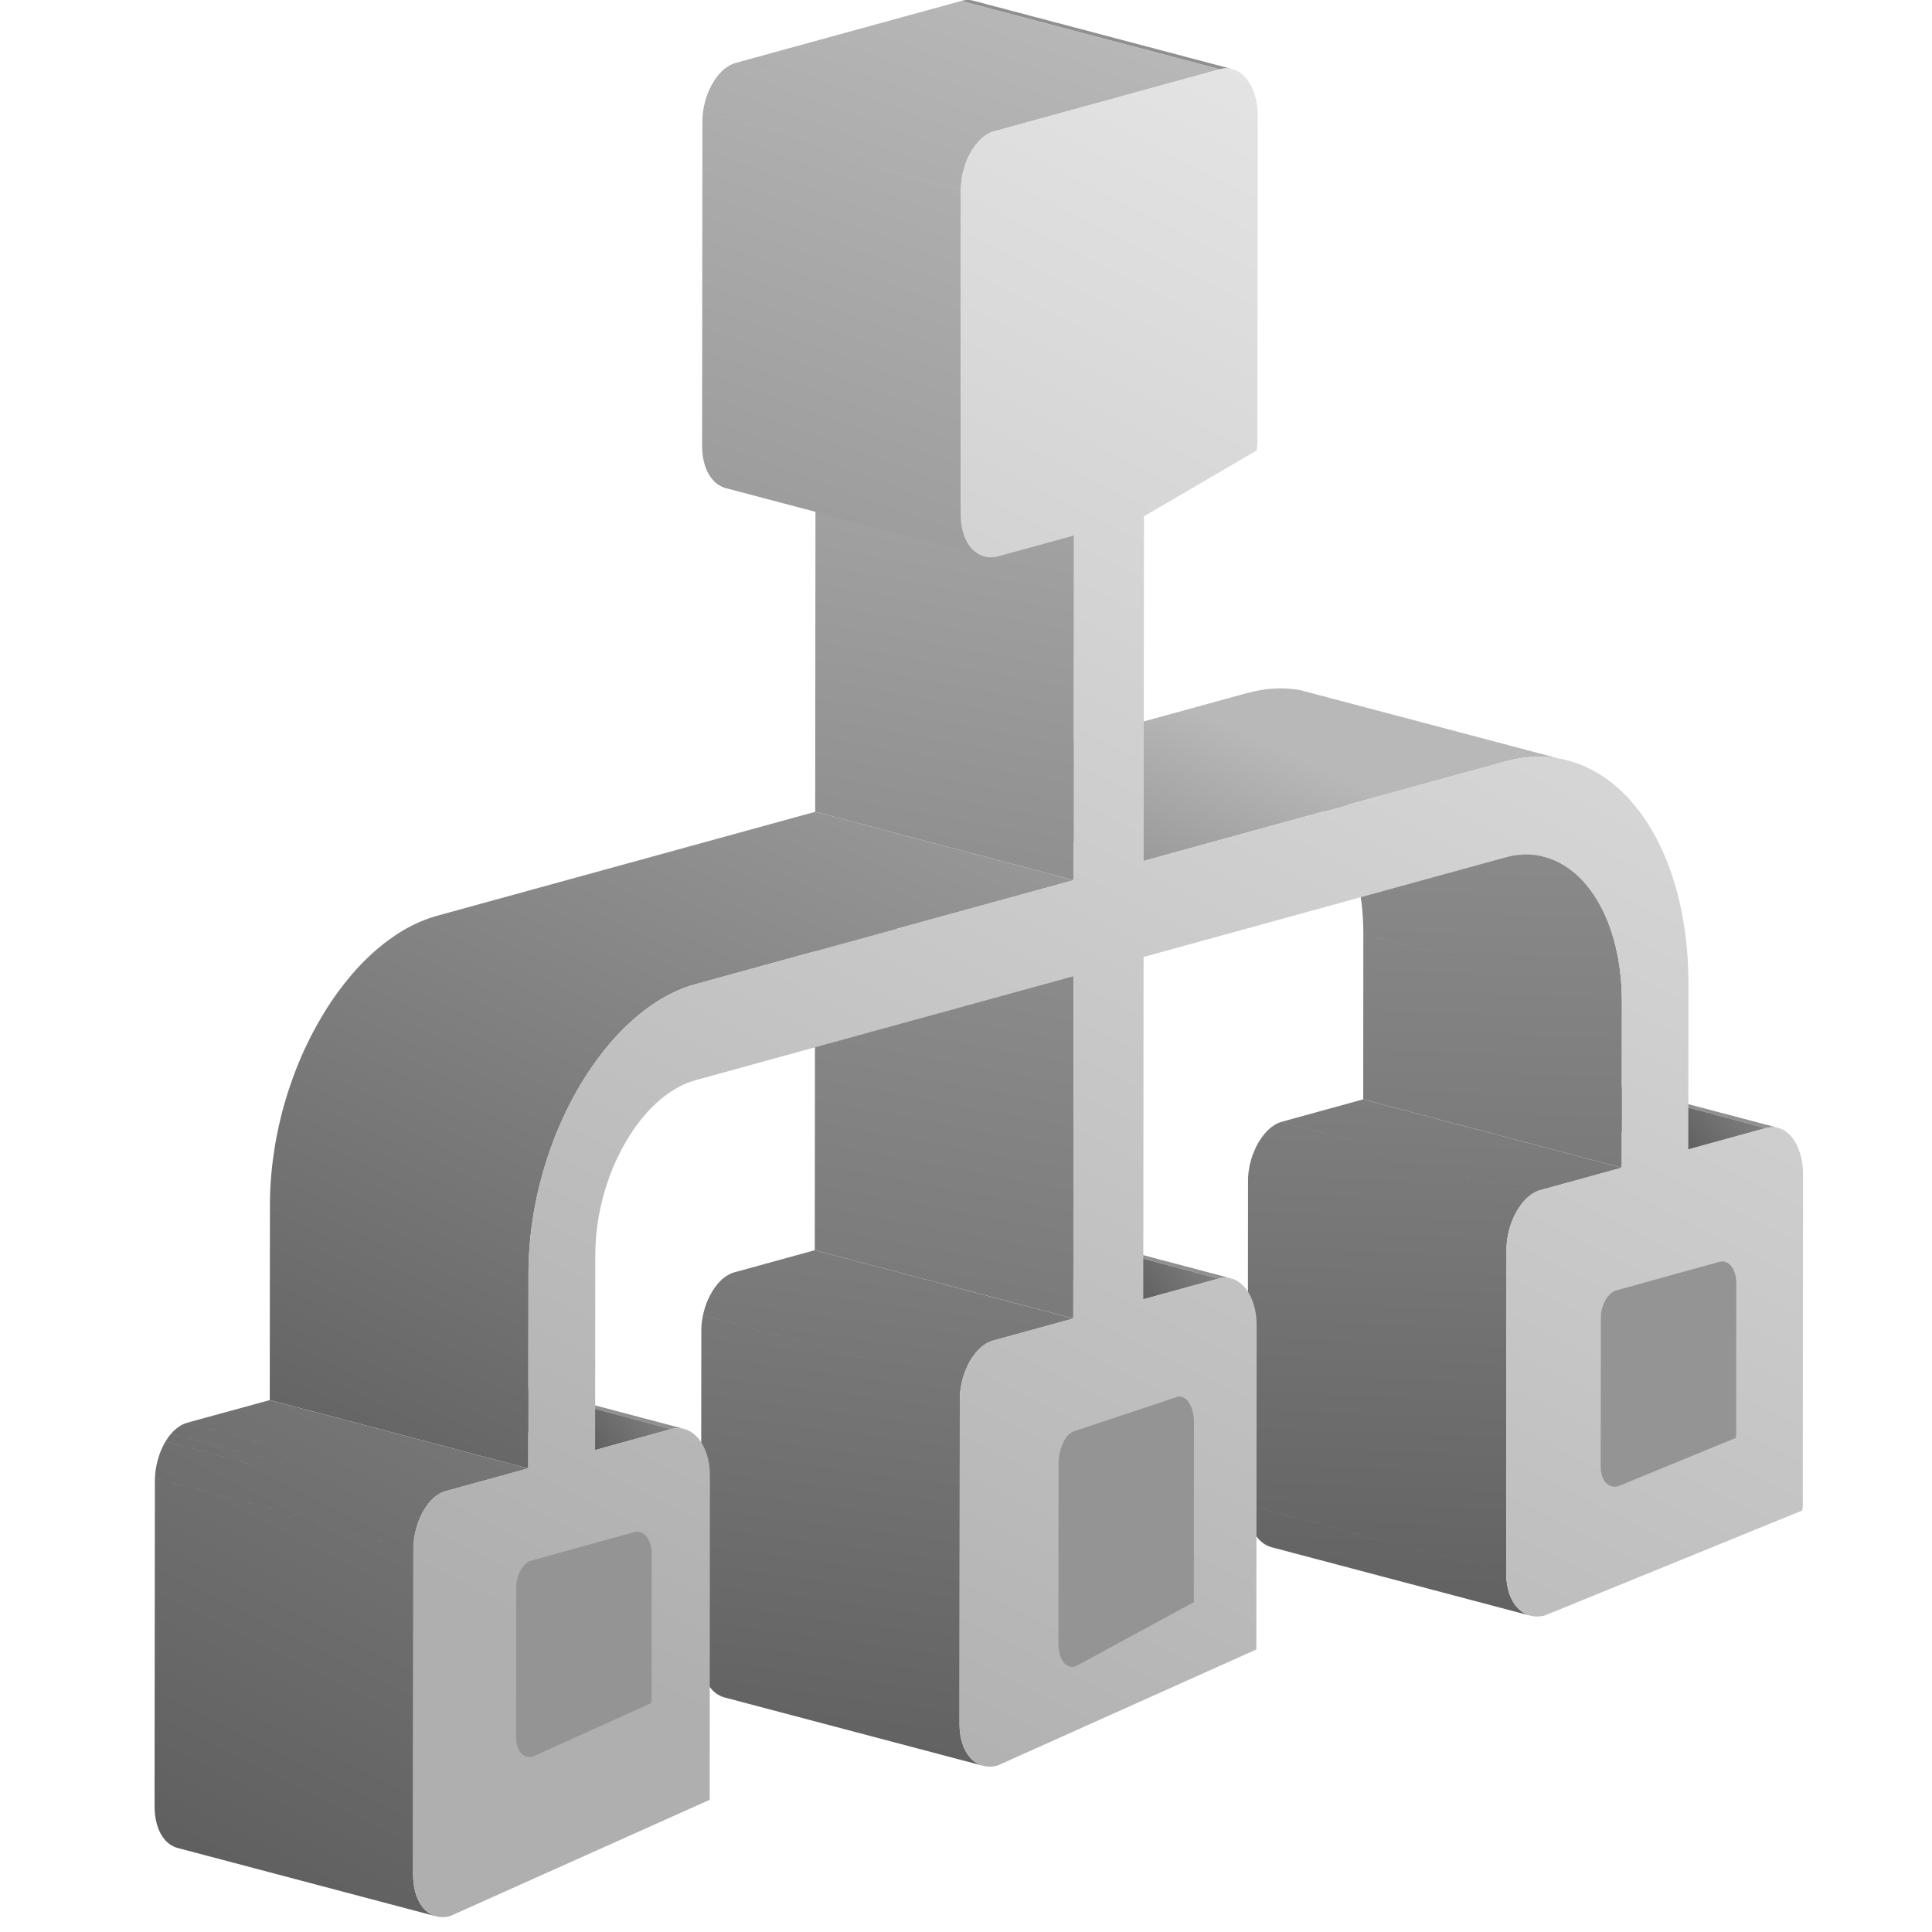 <?xml version="1.0" encoding="UTF-8"?>
<svg width="50px" height="50px" viewBox="0 0 50 50" version="1.1" xmlns="http://www.w3.org/2000/svg" xmlns:xlink="http://www.w3.org/1999/xlink">
    <title>结构拓扑-灰</title>
    <defs>
        <linearGradient x1="67.078%" y1="54.19%" x2="143.478%" y2="40.08%" id="linearGradient-1">
            <stop stop-color="#5F5F5F" offset="0%"></stop>
            <stop stop-color="#B8B8B8" offset="100%"></stop>
        </linearGradient>
        <linearGradient x1="58.964%" y1="108.843%" x2="67.819%" y2="-201.521%" id="linearGradient-2">
            <stop stop-color="#5F5F5F" offset="0%"></stop>
            <stop stop-color="#B8B8B8" offset="100%"></stop>
        </linearGradient>
        <linearGradient x1="50%" y1="240.901%" x2="63.399%" y2="-227.577%" id="linearGradient-3">
            <stop stop-color="#5F5F5F" offset="0%"></stop>
            <stop stop-color="#B8B8B8" offset="100%"></stop>
        </linearGradient>
        <linearGradient x1="-80.441%" y1="94.55%" x2="50%" y2="19.856%" id="linearGradient-4">
            <stop stop-color="#5F5F5F" offset="0%"></stop>
            <stop stop-color="#B8B8B8" offset="100%"></stop>
        </linearGradient>
        <linearGradient x1="67.078%" y1="54.187%" x2="143.478%" y2="40.087%" id="linearGradient-5">
            <stop stop-color="#5F5F5F" offset="0%"></stop>
            <stop stop-color="#B8B8B8" offset="100%"></stop>
        </linearGradient>
        <linearGradient x1="58.905%" y1="108.843%" x2="89.919%" y2="-214.622%" id="linearGradient-6">
            <stop stop-color="#5F5F5F" offset="0%"></stop>
            <stop stop-color="#B8B8B8" offset="100%"></stop>
        </linearGradient>
        <linearGradient x1="45.166%" y1="234.734%" x2="98.357%" y2="-216.839%" id="linearGradient-7">
            <stop stop-color="#5F5F5F" offset="0%"></stop>
            <stop stop-color="#B8B8B8" offset="100%"></stop>
        </linearGradient>
        <linearGradient x1="39.457%" y1="317.661%" x2="86.719%" y2="-89.31%" id="linearGradient-8">
            <stop stop-color="#5F5F5F" offset="0%"></stop>
            <stop stop-color="#B8B8B8" offset="100%"></stop>
        </linearGradient>
        <linearGradient x1="6.593%" y1="335.62%" x2="114.586%" y2="15.187%" id="linearGradient-9">
            <stop stop-color="#5F5F5F" offset="0%"></stop>
            <stop stop-color="#B8B8B8" offset="100%"></stop>
        </linearGradient>
        <linearGradient x1="67.078%" y1="54.187%" x2="143.478%" y2="40.087%" id="linearGradient-10">
            <stop stop-color="#5F5F5F" offset="0%"></stop>
            <stop stop-color="#B8B8B8" offset="100%"></stop>
        </linearGradient>
        <linearGradient x1="39.795%" y1="128.083%" x2="143.764%" y2="-55.266%" id="linearGradient-11">
            <stop stop-color="#5F5F5F" offset="0%"></stop>
            <stop stop-color="#B8B8B8" offset="100%"></stop>
        </linearGradient>
        <linearGradient x1="58.952%" y1="108.843%" x2="195.69%" y2="-267.772%" id="linearGradient-12">
            <stop stop-color="#5F5F5F" offset="0%"></stop>
            <stop stop-color="#B8B8B8" offset="100%"></stop>
        </linearGradient>
        <linearGradient x1="73.658%" y1="0%" x2="37.229%" y2="95.095%" id="linearGradient-13">
            <stop stop-color="#E7E7E7" offset="0%"></stop>
            <stop stop-color="#AFAFAF" offset="100%"></stop>
        </linearGradient>
    </defs>
    <g id="页面-1" stroke="none" stroke-width="1" fill="none" fill-rule="evenodd">
        <g id="编组-120" transform="translate(4, -0)">
            <path d="M35.085,27.41 L41.775,29.179 C41.75,29.182 41.726,29.188 41.701,29.195 L35.01,27.426 C35.035,27.419 35.06,27.414 35.085,27.41 Z M35.187,27.402 C35.219,27.402 35.25,27.405 35.281,27.411 L38.626,28.294 L35.281,27.41 C35.297,27.413 35.314,27.417 35.329,27.421 L42.02,29.19 C42.004,29.185 41.988,29.182 41.972,29.18 L41.964,29.177 L41.925,29.173 C41.91,29.172 41.894,29.171 41.878,29.171 L35.187,27.402 Z M35.187,27.403 L41.878,29.171 C41.844,29.17 41.811,29.174 41.775,29.178 L35.084,27.41 C35.119,27.404 35.153,27.402 35.187,27.403 Z" id="形状结合" fill="#8F8F8F"></path>
            <polygon id="Fill-9" fill="url(#linearGradient-1)" fill-rule="nonzero" points="39.693 29.747 33.002 27.979 35.01 27.426 41.701 29.195"></polygon>
            <path d="M28.291,38.95 L34.982,40.718 C34.982,40.763 34.984,40.807 34.986,40.85 C35.021,41.373 35.269,41.724 35.605,41.813 L28.914,40.044 C28.579,39.956 28.33,39.605 28.295,39.081 C28.292,39.038 28.291,38.994 28.291,38.95 Z M31.279,28.451 L37.971,30.221 L35.859,30.802 L29.168,29.032 L31.279,28.451 Z M35.65,30.899 C35.598,30.934 35.547,30.976 35.498,31.024 L35.426,31.1 C35.369,31.166 35.317,31.241 35.269,31.321 C35.237,31.376 35.206,31.432 35.179,31.49 L35.146,31.566 L35.146,31.566 L35.116,31.645 C35.097,31.692 35.08,31.743 35.066,31.793 L35.047,31.866 L35.047,31.866 L35.03,31.94 C35.02,31.989 35.012,32.039 35.005,32.089 L34.996,32.169 L34.99,32.25 L34.989,32.286 L34.989,32.286 L34.989,32.322 L34.982,40.718 L28.291,38.949 L28.299,30.554 L28.298,30.554 L28.3,30.481 C28.302,30.428 28.307,30.374 28.314,30.32 C28.321,30.27 28.329,30.22 28.339,30.17 C28.35,30.121 28.362,30.072 28.376,30.023 L28.399,29.948 L28.399,29.948 L28.424,29.875 C28.444,29.823 28.465,29.772 28.488,29.722 C28.515,29.663 28.546,29.606 28.577,29.552 L28.653,29.437 L28.653,29.437 L28.736,29.331 C28.805,29.251 28.881,29.182 28.959,29.131 C29.013,29.094 29.068,29.066 29.123,29.046 C29.139,29.042 29.153,29.037 29.167,29.033 L35.86,30.801 L35.815,30.815 L35.815,30.815 L35.816,30.815 C35.758,30.835 35.703,30.864 35.651,30.899 L29.428,29.254 L35.65,30.899 Z" id="形状结合" fill="url(#linearGradient-2)" fill-rule="nonzero"></path>
            <path d="M31.283,24.169 L37.974,25.937 L37.971,30.221 L31.28,28.451 L31.283,24.169 Z M37.974,25.938 L31.283,24.168 C31.283,24.01 31.279,23.855 31.268,23.704 L33.919,24.404 L31.268,23.704 C31.15,21.953 30.354,20.689 29.28,20.405 L35.971,22.174 C37.044,22.459 37.84,23.721 37.959,25.472 C37.97,25.624 37.974,25.779 37.974,25.938 Z" id="形状结合" fill="url(#linearGradient-3)" fill-rule="nonzero"></path>
            <path d="M35.159,19.657 L34.972,19.703 L25.598,22.281 L18.907,20.512 L28.281,17.934 L28.281,17.935 C28.406,17.9 28.531,17.873 28.654,17.854 L35.196,19.583 L28.653,17.854 C28.829,17.826 29.001,17.813 29.169,17.815 C29.329,17.816 29.486,17.831 29.64,17.858 L36.33,19.627 C36.177,19.6 36.02,19.585 35.86,19.584 C35.691,19.582 35.519,19.596 35.345,19.622 L35.159,19.657 L35.159,19.657 Z" id="形状结合" fill="url(#linearGradient-4)" fill-rule="nonzero"></path>
            <path d="M20.921,31.305 L27.612,33.073 C27.588,33.077 27.562,33.083 27.537,33.09 L20.846,31.321 C20.872,31.314 20.897,31.308 20.921,31.305 Z M21.026,31.297 L21.074,31.299 L21.074,31.299 L21.121,31.306 C21.139,31.308 21.155,31.313 21.172,31.316 L27.863,33.085 L27.813,33.074 L27.813,33.074 L27.806,33.072 L27.765,33.068 C27.749,33.066 27.733,33.066 27.717,33.066 L21.026,31.297 Z M21.026,31.297 L27.716,33.066 C27.682,33.066 27.647,33.068 27.612,33.074 L20.921,31.304 C20.957,31.299 20.991,31.297 21.026,31.297 Z" id="形状结合" fill="#8F8F8F"></path>
            <polygon id="Fill-63" fill="url(#linearGradient-5)" fill-rule="nonzero" points="25.588 33.626 18.897 31.857 20.846 31.321 27.537 33.09"></polygon>
            <path d="M14.142,42.84 L20.833,44.609 C20.833,44.655 20.835,44.701 20.837,44.745 C20.873,45.265 21.112,45.611 21.442,45.698 L14.751,43.93 C14.421,43.842 14.181,43.496 14.146,42.976 C14.143,42.932 14.142,42.887 14.142,42.84 Z M21.673,34.703 L21.651,34.711 L21.567,34.746 L21.567,34.746 L21.486,34.794 C21.435,34.827 21.385,34.868 21.338,34.915 L21.27,34.988 L21.19,35.09 L21.116,35.201 L21.072,35.282 L21.031,35.364 L20.998,35.439 L20.968,35.516 L20.942,35.589 L20.92,35.663 C20.906,35.712 20.893,35.762 20.883,35.813 C20.872,35.864 20.863,35.916 20.857,35.967 C20.849,36.023 20.844,36.08 20.842,36.136 C20.84,36.163 20.84,36.188 20.84,36.214 L15.099,34.696 L20.84,36.214 L20.833,44.609 L14.142,42.84 L14.15,34.445 L14.149,34.445 L14.15,34.406 L14.15,34.406 L14.151,34.367 C14.153,34.311 14.159,34.254 14.166,34.198 C14.173,34.146 14.181,34.095 14.191,34.044 L19.188,35.364 L14.191,34.043 C14.202,33.993 14.215,33.944 14.229,33.895 C14.243,33.845 14.259,33.796 14.277,33.747 C14.295,33.695 14.316,33.645 14.34,33.596 C14.367,33.54 14.395,33.485 14.427,33.433 C14.472,33.355 14.524,33.284 14.579,33.22 L14.579,33.219 L14.647,33.146 C14.694,33.099 14.744,33.058 14.795,33.024 L14.795,33.024 L14.876,32.978 L14.918,32.958 L14.918,32.958 L14.96,32.94 L14.96,32.941 C14.975,32.936 14.989,32.931 15.004,32.928 L17.087,32.355 L23.777,34.124 L21.695,34.696 L21.673,34.703 L21.673,34.703 Z" id="形状结合" fill="url(#linearGradient-6)" fill-rule="nonzero"></path>
            <polygon id="Fill-73" fill="url(#linearGradient-7)" fill-rule="nonzero" points="23.777 34.123 17.086 32.355 17.094 23.495 23.786 25.264"></polygon>
            <path d="M20.949,0.008 L27.64,1.777 C27.616,1.781 27.591,1.786 27.565,1.793 L20.874,0.025 C20.9,0.018 20.925,0.012 20.949,0.008 Z M21.055,2.74114065e-13 C21.087,0 21.118,0.004 21.15,0.01 L24.495,0.893 L21.151,0.009 C21.167,0.012 21.184,0.015 21.201,0.02 L27.892,1.789 C27.876,1.784 27.858,1.78 27.842,1.778 L27.84,1.778 L27.794,1.771 C27.778,1.77 27.762,1.769 27.745,1.769 C27.711,1.769 27.676,1.771 27.641,1.777 L20.95,0.008 L21.002,0.002 L21.002,0.002 L21.054,0 L21.055,2.74114065e-13 Z" id="形状结合" fill="#8F8F8F"></path>
            <polygon id="Fill-107" fill="url(#linearGradient-8)" fill-rule="nonzero" points="23.788 22.779 17.097 21.01 17.105 12.09 23.796 13.859"></polygon>
            <path d="M14.178,3.139 L20.868,4.908 L20.861,13.302 L20.862,13.302 C20.862,13.349 20.863,13.394 20.865,13.438 L20.866,13.438 C20.901,13.962 21.143,14.314 21.475,14.401 L14.784,12.633 C14.452,12.545 14.21,12.193 14.175,11.67 L14.174,11.67 C14.172,11.626 14.17,11.58 14.17,11.534 L19.463,12.932 L14.17,11.534 L14.178,3.139 Z M14.194,2.899 L20.885,4.667 C20.878,4.722 20.873,4.777 20.871,4.832 C20.869,4.857 20.869,4.882 20.869,4.907 L14.178,3.139 C14.178,3.113 14.179,3.087 14.179,3.063 C14.182,3.008 14.187,2.953 14.194,2.899 Z M20.874,0.025 L27.565,1.793 L21.723,3.4 L21.722,3.4 L21.679,3.414 C21.623,3.433 21.567,3.462 21.514,3.497 C21.437,3.549 21.364,3.615 21.297,3.693 C21.242,3.757 21.19,3.829 21.144,3.907 C21.112,3.959 21.084,4.013 21.057,4.07 L21.024,4.145 L21.024,4.145 L20.994,4.221 L20.969,4.294 L20.947,4.368 C20.933,4.415 20.921,4.466 20.91,4.515 C20.9,4.565 20.891,4.616 20.885,4.667 L14.194,2.898 C14.201,2.847 14.209,2.796 14.219,2.746 C14.23,2.696 14.242,2.647 14.256,2.598 C14.271,2.548 14.286,2.499 14.303,2.452 C14.322,2.4 14.343,2.351 14.367,2.302 C14.393,2.244 14.422,2.191 14.453,2.138 L16.754,2.746 L14.452,2.137 C14.499,2.06 14.551,1.988 14.606,1.924 C14.673,1.846 14.746,1.78 14.823,1.729 C14.877,1.694 14.932,1.664 14.988,1.645 L15.033,1.631 L15.033,1.631 L17.572,2.302 L15.032,1.63 L20.874,0.025 Z" id="形状结合" fill="url(#linearGradient-9)" fill-rule="nonzero"></path>
            <path d="M6.757,35.2 L13.448,36.968 C13.424,36.972 13.398,36.978 13.373,36.985 L6.682,35.215 C6.708,35.209 6.733,35.203 6.757,35.2 Z M13.554,36.96 L6.863,35.192 L6.913,35.194 L6.913,35.194 L6.962,35.201 C6.978,35.203 6.996,35.206 7.013,35.211 L13.703,36.98 C13.687,36.976 13.67,36.972 13.653,36.969 C13.62,36.964 13.587,36.96 13.554,36.96 Z M6.863,35.191 L13.554,36.96 C13.52,36.96 13.484,36.962 13.449,36.968 L6.758,35.199 C6.794,35.194 6.829,35.191 6.863,35.191 Z" id="形状结合" fill="#8F8F8F"></path>
            <polygon id="Fill-147" fill="url(#linearGradient-10)" fill-rule="nonzero" points="11.402 37.527 4.71 35.758 6.682 35.216 13.373 36.984"></polygon>
            <path d="M13.775,25.541 C13.48,25.645 13.193,25.793 12.914,25.98 L11.582,25.627 L12.914,25.98 C12.517,26.246 12.14,26.588 11.792,26.993 L8.082,26.012 L11.792,26.993 C11.584,27.236 11.387,27.5 11.203,27.782 L11.023,28.069 C10.869,28.327 10.726,28.598 10.595,28.878 C10.483,29.117 10.38,29.364 10.287,29.617 C10.201,29.851 10.123,30.087 10.054,30.33 L9.959,30.683 L9.878,31.042 L9.809,31.409 L9.754,31.779 C9.72,32.045 9.697,32.313 9.685,32.581 C9.679,32.704 9.677,32.828 9.677,32.951 L9.672,38.002 L2.981,36.233 L2.986,31.183 C2.986,31.059 2.989,30.935 2.994,30.812 C3.005,30.543 3.029,30.275 3.063,30.009 L3.063,30.008 L3.118,29.64 L3.151,29.456 L3.151,29.456 L3.187,29.273 C3.237,29.033 3.295,28.795 3.362,28.561 C3.432,28.319 3.51,28.082 3.597,27.849 L3.596,27.849 C3.689,27.596 3.792,27.349 3.903,27.11 L4.817,27.351 L3.904,27.11 C3.991,26.922 4.084,26.74 4.182,26.563 L4.332,26.301 C4.507,26.007 4.696,25.73 4.897,25.474 L5.101,25.224 L5.101,25.224 C5.448,24.82 5.825,24.477 6.224,24.211 L6.223,24.211 C6.502,24.024 6.789,23.876 7.084,23.773 C7.159,23.746 7.235,23.721 7.311,23.7 L17.096,21.01 L23.787,22.779 L14.002,25.47 C13.926,25.491 13.85,25.515 13.775,25.541 Z" id="形状结合" fill="url(#linearGradient-11)" fill-rule="nonzero"></path>
            <path d="M0.01,38.251 L6.7,40.02 C6.699,40.048 6.699,40.075 6.699,40.103 L0.98,38.591 L6.698,40.103 L6.691,48.497 C6.691,48.546 6.692,48.593 6.696,48.639 L6.696,48.64 C6.73,49.16 6.962,49.508 7.287,49.594 L0.596,47.825 C0.269,47.739 0.04,47.391 0.004,46.871 L0.571,47.021 L0.005,46.872 C0.001,46.825 8.06466005e-13,46.777 8.06466005e-13,46.728 L0.008,38.334 L0.008,38.334 C0.008,38.306 0.009,38.279 0.01,38.251 Z M2.982,36.234 L9.673,38.002 L7.531,38.591 L0.84,36.821 L2.982,36.234 Z M7.327,38.686 L2.981,37.537 L7.327,38.686 C7.253,38.735 7.184,38.798 7.12,38.872 L7.12,38.872 C7.067,38.933 7.018,39.002 6.974,39.076 L6.973,39.076 L6.93,39.153 C6.917,39.179 6.903,39.206 6.891,39.233 L6.891,39.234 L6.859,39.307 L6.859,39.307 L6.828,39.382 L6.829,39.382 C6.811,39.431 6.794,39.48 6.78,39.53 C6.766,39.58 6.753,39.631 6.743,39.682 C6.732,39.735 6.723,39.789 6.716,39.843 C6.709,39.901 6.703,39.961 6.7,40.02 L0.009,38.25 C0.012,38.192 0.017,38.133 0.024,38.074 C0.032,38.02 0.04,37.966 0.052,37.913 C0.063,37.862 0.075,37.811 0.089,37.762 C0.104,37.71 0.12,37.661 0.137,37.613 L0.167,37.537 L0.199,37.465 C0.225,37.41 0.253,37.357 0.282,37.307 L3.85,38.25 L0.283,37.306 C0.327,37.233 0.375,37.164 0.428,37.104 L4.766,38.25 L0.428,37.103 C0.471,37.054 0.516,37.009 0.564,36.971 L0.636,36.917 L0.636,36.917 C0.687,36.883 0.741,36.855 0.796,36.837 L0.841,36.822 L0.841,36.822 L7.532,38.591 L7.487,38.605 L7.487,38.605 C7.432,38.624 7.378,38.652 7.327,38.686 Z" id="形状结合" fill="url(#linearGradient-12)" fill-rule="nonzero"></path>
            <path d="M35.982,41.807 C35.437,41.956 34.982,41.506 34.982,40.718 L34.99,32.322 C34.99,31.646 35.387,30.93 35.859,30.802 L37.971,30.221 L37.975,25.938 C37.977,23.411 36.625,21.734 34.969,22.188 L25.596,24.766 L25.588,33.626 L27.537,33.09 C28.081,32.94 28.522,33.506 28.522,34.294 L28.514,42.688 L21.817,45.692 C21.273,45.841 20.832,45.397 20.833,44.609 L20.84,36.214 C20.84,35.526 21.224,34.826 21.695,34.696 L23.777,34.124 L23.785,25.264 L14,27.955 C12.594,28.341 11.408,30.404 11.406,32.476 L11.402,37.527 L13.374,36.985 C13.918,36.834 14.374,37.396 14.373,38.185 L14.366,46.579 L7.654,49.586 C7.11,49.735 6.69,49.285 6.691,48.497 L6.699,40.102 C6.699,39.416 7.061,38.721 7.531,38.591 L9.672,38.001 L9.677,32.951 C9.68,29.537 11.662,26.113 14.002,25.469 L23.788,22.778 L23.796,13.859 L21.846,14.394 C21.301,14.545 20.86,14.09 20.861,13.302 L20.868,4.907 C20.87,4.231 21.252,3.529 21.723,3.4 L27.565,1.793 C28.11,1.644 28.551,2.209 28.55,2.987 L28.542,11.392 C28.542,11.502 28.535,11.581 28.522,11.659 L25.606,13.361 L25.598,22.282 L34.971,19.704 C37.584,18.986 39.7,21.575 39.696,25.464 L39.693,29.747 L41.701,29.195 C42.246,29.045 42.665,29.617 42.663,30.404 L42.656,38.8 C42.661,38.937 42.654,39.015 42.641,39.092 L35.982,41.807 Z" id="Fill-205" fill="url(#linearGradient-13)" fill-rule="nonzero"></path>
            <path d="M11.508,39.902 L12.409,39.652 C12.657,39.583 12.866,39.842 12.865,40.205 L12.862,44.072 L9.796,45.457 C9.548,45.526 9.356,45.319 9.357,44.956 L9.36,41.089 C9.36,40.772 9.525,40.452 9.74,40.392 L10.718,40.121 L11.508,39.902 Z" id="Fill-205" fill="#949494"></path>
            <path d="M37.883,38.462 C37.634,38.531 37.426,38.324 37.426,37.961 L37.43,34.096 C37.43,33.785 37.612,33.455 37.827,33.396 L38.792,33.129 L39.578,32.911 L40.495,32.657 C40.744,32.587 40.935,32.851 40.935,33.213 L40.932,37.078 C40.934,37.141 40.931,37.177 40.925,37.212 L37.883,38.462 Z" id="Fill-205" fill="#949494"></path>
            <path d="M25.561,36.453 L26.451,36.157 C26.699,36.074 26.9,36.387 26.9,36.822 L26.896,41.463 L23.84,43.123 C23.592,43.205 23.391,42.96 23.391,42.524 L23.395,37.884 C23.395,37.504 23.57,37.116 23.785,37.045 L24.735,36.728 L25.561,36.453 Z" id="Fill-205" fill="#949494"></path>
        </g>
    </g>
</svg>